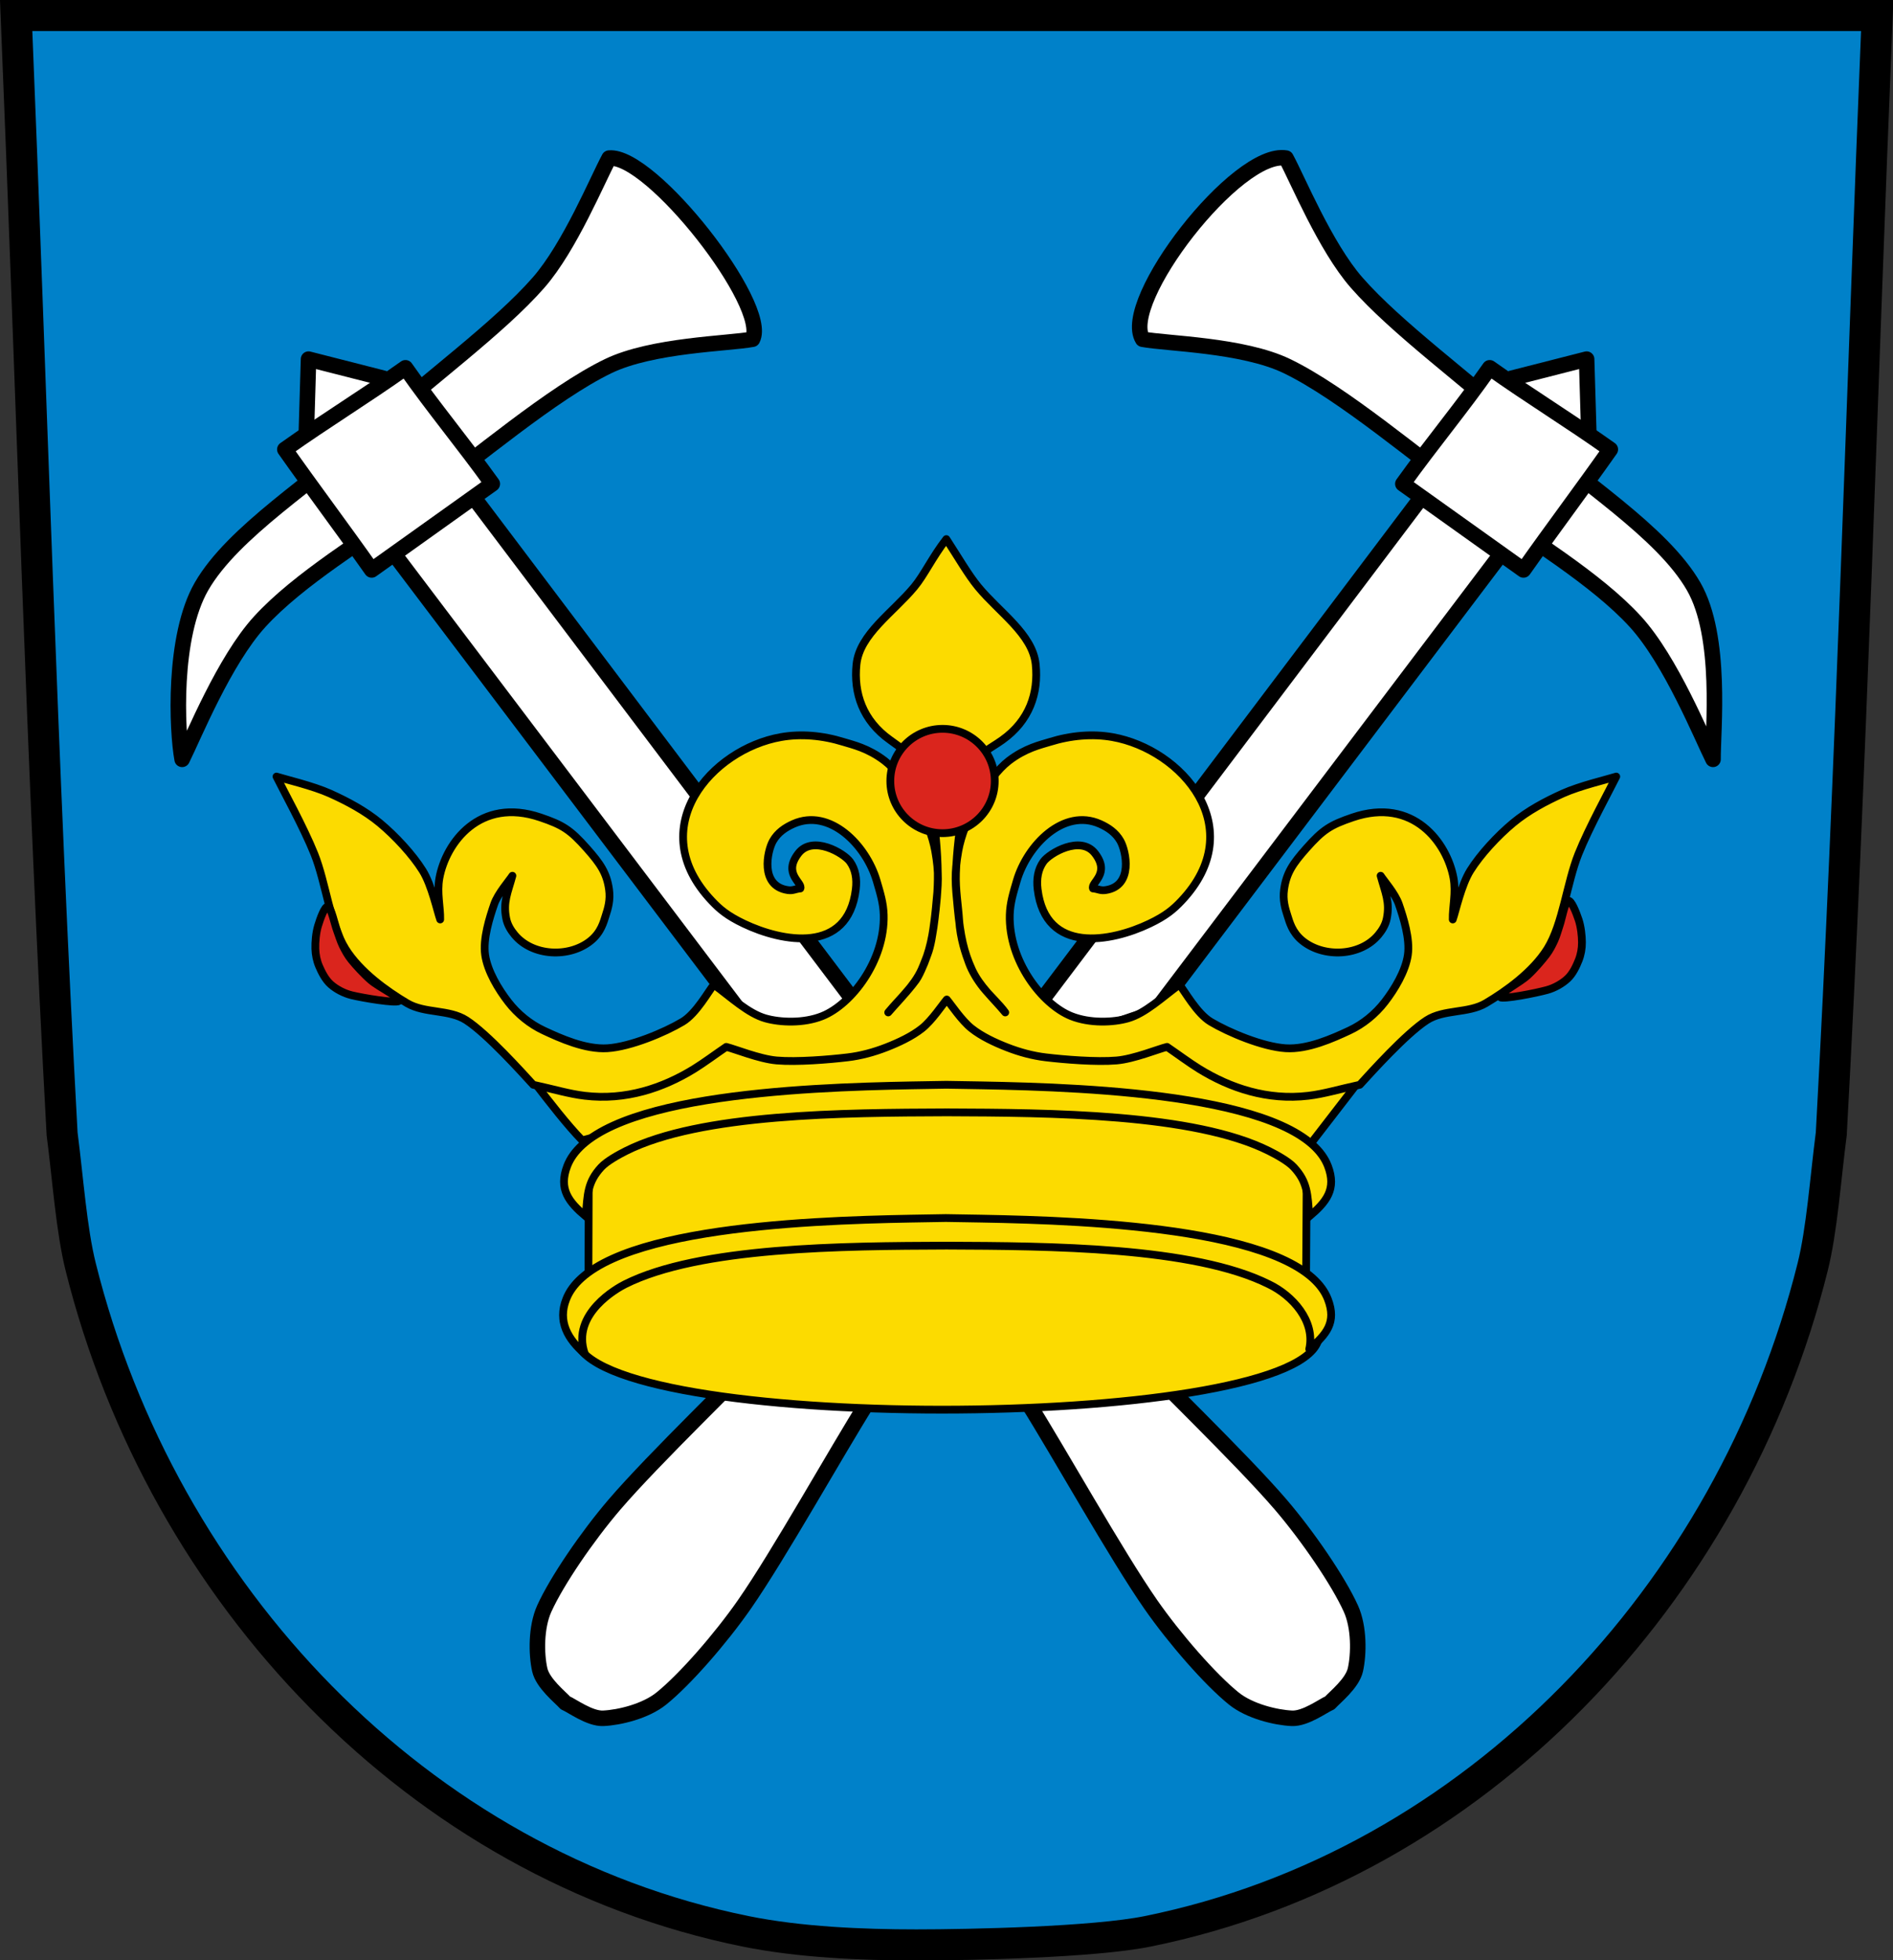 <svg height="841.315" width="813" xmlns="http://www.w3.org/2000/svg"><rect width="100%" height="100%" fill="#333333" stroke="none"/><g stroke="#000" transform="matrix(1 0 0 1 -1.054 -2.5)"><g fill-rule="evenodd"><path d="m394.556 837.315c23.287 0 76.201-1.119 99.467-5.836 140.509-28.479 250.422-144.559 285.542-285.2 3.974-15.914 5.446-37.508 7.982-57.123 8.65-157.784 13.148-319.992 19.722-479.989-133.209 0-266.422 0-399.632 0-133.213 0-266.426 0-399.637 0 6.575 159.997 11.072 322.205 19.723 479.989 2.535 19.615 4.008 41.209 7.981 57.123 35.12 140.641 145.035 256.721 285.545 285.2 23.266 4.717 50.019 5.836 73.307 5.836z" fill="#0081c9" stroke-width="1.333"/><g fill="#fff" stroke-linejoin="round" stroke-width="6.667" transform="translate(-9.457)"><path d="m376.552 539.616c94.357-124.899 188.716-249.797 283.029-374.717 10.782-2.75 21.563-5.499 32.342-8.248.321 11.262.641 22.525 1.006 33.766-94.357 124.714-188.716 249.427-283.074 374.142-4.784 6.981-18.306 26.437-26.864 40.042-13.274 21.103-38.04 65.411-52.779 86.571-10.263 14.732-25.555 32.235-35.656 40.379-6.837 5.514-18.085 8.184-24.956 8.498-5.851.267-13.557-5.516-16.269-6.62-2.243-2.49-9.698-8.358-11.007-14.2-1.512-6.744-1.681-18.262 1.939-26.26 5.345-11.818 18.448-31.009 30.133-44.642 16.784-19.579 53.519-54.763 70.573-72.836 10.916-11.57 26.29-29.94 31.583-35.875z"/><path d="m501.253 148.107c-9.909-16.159 40.695-81.387 61.572-77.748 4.923 9.023 16.808 37.985 30.274 53.397 17.016 19.473 48.086 42.061 71.817 63.441 24.133 21.746 59.433 43.484 72.983 67.024 12.42 21.58 8.23 61.844 8.316 74.212-4.935-9.841-18.059-42.352-33.296-59.048-16.883-18.496-44.998-35.072-68-51.936-24.95-18.288-57.754-46.245-81.698-57.802-18.918-9.132-51.64-9.618-61.968-11.54z"/><path d="m702.104 195.405c-12.335 17.488-24.964 34.243-37.297 51.734-17.268-12.316-34.536-24.636-51.804-36.952 12.362-17.243 25.124-32.456 37.298-49.812 17.464 12.392 34.342 22.638 51.803 35.03z"/><path d="m458.395 539.616c-94.359-124.899-188.718-249.797-283.031-374.717-10.779-2.75-21.561-5.499-32.341-8.248-.32 11.262-.64 22.525-1.007 33.766 94.359 124.714 188.716 249.427 283.075 374.142 4.786 6.981 18.306 26.437 26.865 40.042 13.273 21.103 38.039 65.411 52.779 86.571 10.261 14.732 25.553 32.235 35.656 40.379 6.838 5.514 18.085 8.184 24.956 8.498 5.849.267 13.557-5.516 16.268-6.62 2.244-2.49 9.697-8.358 11.006-14.2 1.512-6.744 1.682-18.262-1.937-26.26-5.347-11.818-18.449-31.009-30.135-44.642-16.784-19.579-53.517-54.763-70.573-72.836-10.916-11.57-26.289-29.94-31.581-35.875z"/><path d="m333.693 148.107c7.396-14.351-43.458-79.42-61.573-77.748-4.923 9.023-16.808 37.985-30.273 53.397-17.015 19.473-48.087 42.061-71.818 63.441-24.133 21.746-59.433 43.484-72.981 67.024-12.421 21.58-10.579 61.975-8.315 74.212 4.932-9.841 18.056-42.352 33.295-59.048 16.881-18.496 44.996-35.072 67.999-51.936 24.95-18.288 57.753-46.245 81.697-57.802 18.92-9.132 51.641-9.618 61.969-11.54z"/><path d="m132.844 195.405c12.332 17.488 24.961 34.243 37.295 51.734 17.269-12.316 34.536-24.636 51.805-36.952-12.364-17.243-25.124-32.456-37.3-49.812-17.461 12.392-34.34 22.638-51.8 35.03z"/></g><g stroke-linecap="round" stroke-width="3.333" transform="translate(-15.119)"><g fill="#fcdb00"><path d="m583.473 571.653c1.69 1.542-.142 4.771-1.33 6.724-14.523 38.726-309.892 39.362-318.558-.71-1.56-2.456-5.041-7.17-5.442-8.568 9.784-14.416 46.156-29.95 66.156-33.448 27.356-4.784 65.977-6.296 98.657-6.346 40.876-.058 77.744.422 116.447 10.075 15.349 3.828 39.738 23.248 44.07 32.273z" stroke-linejoin="round"/><path d="m577.421 498.815c-13.282-6.299-25.941-13.674-40.924-17.244-28.85-6.875-85.421-7.6-113.69-8.284-26.06-.631-48.983.8-68.76 2.445-16.76 1.396-32.95 2.488-49.903 7.436-14.053 4.103-20.431 9.019-35.095 17.936-.057 18.209-.117 36.42-.176 54.631 11.911-5.415 25.912-12.504 38.782-15.567 7.846-1.869 42.061-7.283 63.314-7.545 36.455-.448 127.943-1.29 155.416 4.858 21.878 4.895 31.252 9.73 50.682 20.482.118-19.718.237-39.432.354-59.148z"/><path d="m579.468 492.928c-12.296-2.815-48.592-14.616-73.543-17.847-25.014-3.236-50.861-2.478-76.31-2.533-27.978-.059-64.324-1.063-91.558 2.175-24.376 2.898-59.874 14.377-71.849 17.252-6.587-6.799-13.616-15.906-20.648-25.012 6.945-3.59 31.485-5.78 45.004-10.615 12.617-4.512 22.909-16.78 36.103-18.388 13.704-1.671 30.556 9.325 46.11 8.363 16.714-1.035 36.41-14.21 54.174-14.575 17.762-.367 36.877 11.669 52.408 12.379 13.802.632 28.156-10.318 40.773-8.12 12.616 2.198 22.293 16.656 34.929 21.308 13.406 4.934 37.554 7.838 45.499 8.294-7.031 9.107-14.06 18.212-21.092 27.319z"/><path d="m422.817 479.959c-44.02.177-105.788.474-137.837 16.594-3.004 1.512-8.219 4.344-10.627 6.968-5.8 6.316-5.889 11.358-6.59 21.13-7.276-6.22-11.802-11.69-7.967-21.684 1.28-3.336 3.505-6.35 6.512-9.064 27.987-25.276 123.707-25.148 156.312-25.79 33.125.642 129.221.514 157.317 25.79 3.02 2.714 5.254 5.728 6.538 9.064 3.85 9.994-.692 15.464-7.996 21.684-.706-9.772-.795-14.814-6.618-21.13-2.417-2.624-7.653-5.456-10.666-6.968-32.175-16.12-94.184-16.417-138.378-16.594z"/><path d="m422.596 537.16c-44.081.177-105.932.477-138.025 16.596-3.007 1.511-23.316 12.627-17.239 29.816-7.287-6.22-11.739-13.889-7.979-23.404 1.283-3.336 3.511-6.348 6.522-9.063 28.025-25.276 123.874-25.149 156.522-25.79 33.171.641 129.396.514 157.531 25.79 3.023 2.715 5.26 5.727 6.545 9.063 3.856 9.995-.693 15.184-8.006 21.404 2.76-12.084-7.358-23.061-17.308-27.816-32.218-16.119-94.311-16.419-138.563-16.596z" stroke-linejoin="round"/><path d="m447.905 437.073c-5.081-6.15-10.974-11.15-14.293-18.382-3.539-7.716-4.953-14.382-6.121-26.267-1.044-10.621-1.466-14.844.261-24.668 2.239-12.736 12.273-31.467 21.692-38.696 7.127-5.472 13.715-6.876 17.491-8.053 9.22-2.876 18.486-3.623 26.989-2.124 29.785 5.25 59.359 38.989 29.6 70.37-3.324 3.507-6.557 6.312-13.695 9.72-16.378 7.819-44.581 13.308-48.013-14.736-.553-4.516.128-8.581 2.487-11.885 2.606-3.651 16.004-11.544 22.17-3.528 6.787 8.825-1.968 12.471-.869 15.039 2.148.161 3.075 1.04 5.448.68 12.016-1.816 8.736-16.772 6.311-21.059-2.062-3.64-5.32-5.799-8.752-7.329-15.58-6.951-31.291 9.052-35.78 24.506-1.48 5.095-2.846 9.362-2.988 14.526-.554 19.616 13.761 38.392 26.388 43.457 7.965 3.195 18.022 2.769 24.326.976 7.415-2.109 14.738-9.028 22.132-14.475 2.244 2.656 7.488 12.371 13.46 15.938 7.615 4.55 22.296 10.728 32.22 11.354 9.434.599 20.235-4.278 27.323-7.588 5.903-2.754 11.22-7.118 15.205-12.266 4.188-5.408 8.912-13.19 9.919-20.187 1.007-6.999-1.936-16.137-3.884-21.804-1.569-4.564-6.504-10.165-7.805-12.199 2.002 7.326 4.045 11.228 2.657 18.3-.572 2.92-2.115 5.236-3.601 7.038-7.692 9.31-23.514 9.977-32.644 2.565-4.492-3.644-5.552-8.128-6.403-10.732-1.041-3.183-2.115-6.725-1.479-11.271 1-7.157 3.824-11.172 9.464-17.55 7.22-8.17 10.46-10.144 19.967-13.384 26.111-8.902 40.605 10.985 43.348 26.033 1.161 6.373-.464 12.369-.339 17.773 1.256-3.501 3.6-14.692 7.543-21.001 4.312-6.899 11.7-14.871 18.329-20.385 6.383-5.311 14.044-9.375 21.436-12.7 7.306-3.288 19.096-6.046 22.915-7.254-2.709 5.542-11.679 21.799-16.261 33.255-4.928 12.319-6.68 29.979-13.307 40.649-6.205 9.992-17.812 18.258-26.452 23.372-7.573 4.486-17.992 2.532-25.385 7.314-9.019 5.836-23.946 22.466-28.735 27.698-8.901 1.915-15.244 3.904-22.095 4.72-17.57 2.095-33.542-3.301-46.89-11.524-4.103-2.525-9.62-6.616-13.804-9.456-3.618.852-14.19 5.191-21.631 5.832-8.68.748-22.625-.409-30.459-1.344-5.658-.673-11.242-2.197-16.549-4.265-5.315-2.071-11.008-4.733-15.333-8.16-4.268-3.379-8.856-10.328-10.63-12.395-1.774 2.067-6.368 9.018-10.641 12.395-4.331 3.427-10.031 6.089-15.351 8.16-5.313 2.069-10.906 3.591-16.569 4.265-7.843.936-21.804 2.092-30.495 1.344-7.449-.641-18.033-4.98-21.654-5.832-4.19 2.84-9.716 6.931-13.82 9.456-13.367 8.223-29.356 13.619-46.948 11.524-6.859-.816-13.208-2.805-22.12-4.72-4.795-5.232-19.739-21.862-28.767-27.698-7.404-4.783-17.831-2.827-25.417-7.314-8.651-5.114-20.27-13.377-26.483-23.372-6.635-10.67-8.388-28.33-13.323-40.649-4.588-11.456-13.566-27.713-16.281-33.255 3.824 1.208 15.628 3.966 22.944 7.254 7.4 3.325 15.069 7.388 21.46 12.7 6.636 5.514 14.035 13.486 18.351 20.385 3.948 6.308 6.293 17.5 7.553 21.001.124-5.404-1.503-11.4-.34-17.773 2.747-15.048 17.257-34.935 43.399-26.033 9.517 3.24 12.762 5.214 19.992 13.384 5.644 6.378 8.472 10.393 9.473 17.55.637 4.546-.437 8.088-1.48 11.271-.853 2.604-1.913 7.088-6.411 10.732-9.141 7.412-24.981 6.745-32.681-2.565-1.489-1.802-3.033-4.118-3.607-7.038-1.389-7.072.656-10.974 2.662-18.3-1.304 2.034-6.244 7.635-7.816 12.199-1.951 5.667-4.894 14.805-3.887 21.804 1.005 6.997 5.737 14.777 9.929 20.187 3.99 5.149 9.315 9.512 15.224 12.266 7.096 3.31 17.91 8.187 27.355 7.588 9.936-.626 24.635-6.806 32.256-11.354 5.977-3.566 11.229-13.282 13.476-15.938 7.405 5.447 14.736 12.366 22.159 14.475 6.31 1.793 16.38 2.219 24.357-.976 12.639-5.065 26.971-23.841 26.419-43.457-.146-5.164-1.512-9.431-2.994-14.526-4.494-15.454-20.224-31.457-35.822-24.506-3.436 1.53-6.699 3.689-8.762 7.329-2.429 4.287-5.712 19.243 6.318 21.059 2.376.36 3.302-.519 5.454-.68 1.1-2.568-7.665-6.214-.869-15.039 6.172-8.016 19.587-.123 22.196 3.528 2.361 3.304 3.043 7.369 2.489 11.885-3.434 28.044-31.672 22.555-48.07 14.736-7.146-3.408-10.382-6.213-13.71-9.72-29.793-31.381-.185-65.12 29.635-70.37 8.512-1.499 17.792-.752 27.02 2.124 3.781 1.177 10.377 2.581 17.513 8.053 9.428 7.229 19.475 25.96 21.716 38.696 1.728 9.824 1.307 14.047.262 24.668-1.17 11.885-2.586 18.551-6.13 26.267-3.321 7.232-9.221 12.232-14.309 18.382 2.42-2.854 8.219-8.844 11.873-13.836 2.104-2.874 4.514-9.761 5-10.996 1.388-3.536 2.222-8.753 3.01-14.881.77-5.997 1.506-12.868 1.414-19.885-.253-19.403-3.757-39.94-8.805-46.334-4.787-6.061-5.716-6.77-11.705-11.024-11.71-8.31-15.679-20.049-14.412-32.448 1.322-12.933 15.68-22.246 24.825-33.253 4.252-5.117 7.737-12.732 13.76-20.519 5.015 7.699 9.457 15.402 13.687 20.519 9.096 11.007 23.381 20.32 24.696 33.253 1.26 12.399-2.687 24.138-14.336 32.448-5.959 4.254-8.134 4.156-11.646 11.024-3.466 6.78-7.557 26.866-8.272 46.163-.257 7.005.974 13.909 1.363 20.032.529 8.332 2.865 14.712 4.224 18.452 1.311 3.607 3.628 7.425 6.181 10.627 2.827 3.544 6.883 7.132 9.404 10.658z" stroke-linejoin="round"/></g><path d="m660.343 430.524c-1.411-1.028 8.485-6.205 11.81-9.253 2.992-2.743 6.198-6.5 8.142-9.039 1.445-1.888 2.565-4.104 3.518-6.196.928-2.043 1.47-4.237 2.2-6.357.97-2.82 2.267-10.164 3.626-10.562 1.358-.4 3.54 5.22 4.521 8.172.991 2.987 1.423 6.866 1.429 9.751.007 2.564-.442 5.18-1.386 7.567-1.022 2.578-2.502 5.789-4.739 7.902-2.265 2.142-5.589 4.038-8.849 4.936-4.852 1.335-18.863 4.107-20.272 3.079z" fill="#da251d"/><path d="m420.969 315.336c12.386 0 22.424 10.027 22.424 22.393 0 12.367-10.038 22.394-22.424 22.394-12.384 0-22.422-10.027-22.422-22.394 0-12.366 10.038-22.393 22.422-22.393z" fill="#da251d"/><path d="m187.539 432.161c1.38-1.069-8.666-5.95-12.08-8.898-3.072-2.654-6.388-6.315-8.406-8.794-1.501-1.844-2.685-4.028-3.7-6.09-.99-2.014-1.597-4.192-2.388-6.29-1.054-2.79-2.569-10.092-3.938-10.45-1.37-.356-3.386 5.324-4.276 8.302-.904 3.016-1.22 6.907-1.142 9.792.071 2.562.598 5.163 1.612 7.522 1.098 2.546 2.672 5.713 4.972 7.758 2.327 2.074 5.706 3.871 8.991 4.671 4.891 1.191 18.976 3.548 20.355 2.477z" fill="#da251d"/></g></g><path d="m394.556 837.315c23.287 0 76.201-1.119 99.467-5.836 140.509-28.479 250.422-144.559 285.542-285.2 3.974-15.914 5.446-37.508 7.982-57.123 8.65-157.784 13.148-319.992 19.722-479.989-133.209 0-266.422 0-399.632 0-133.213 0-266.426 0-399.637 0 6.575 159.997 11.072 322.205 19.723 479.989 2.535 19.615 4.008 41.209 7.981 57.123 35.12 140.641 145.035 256.721 285.545 285.2 23.266 4.717 50.019 5.836 73.307 5.836z" fill="none" stroke-width="13.333"/></g></svg>